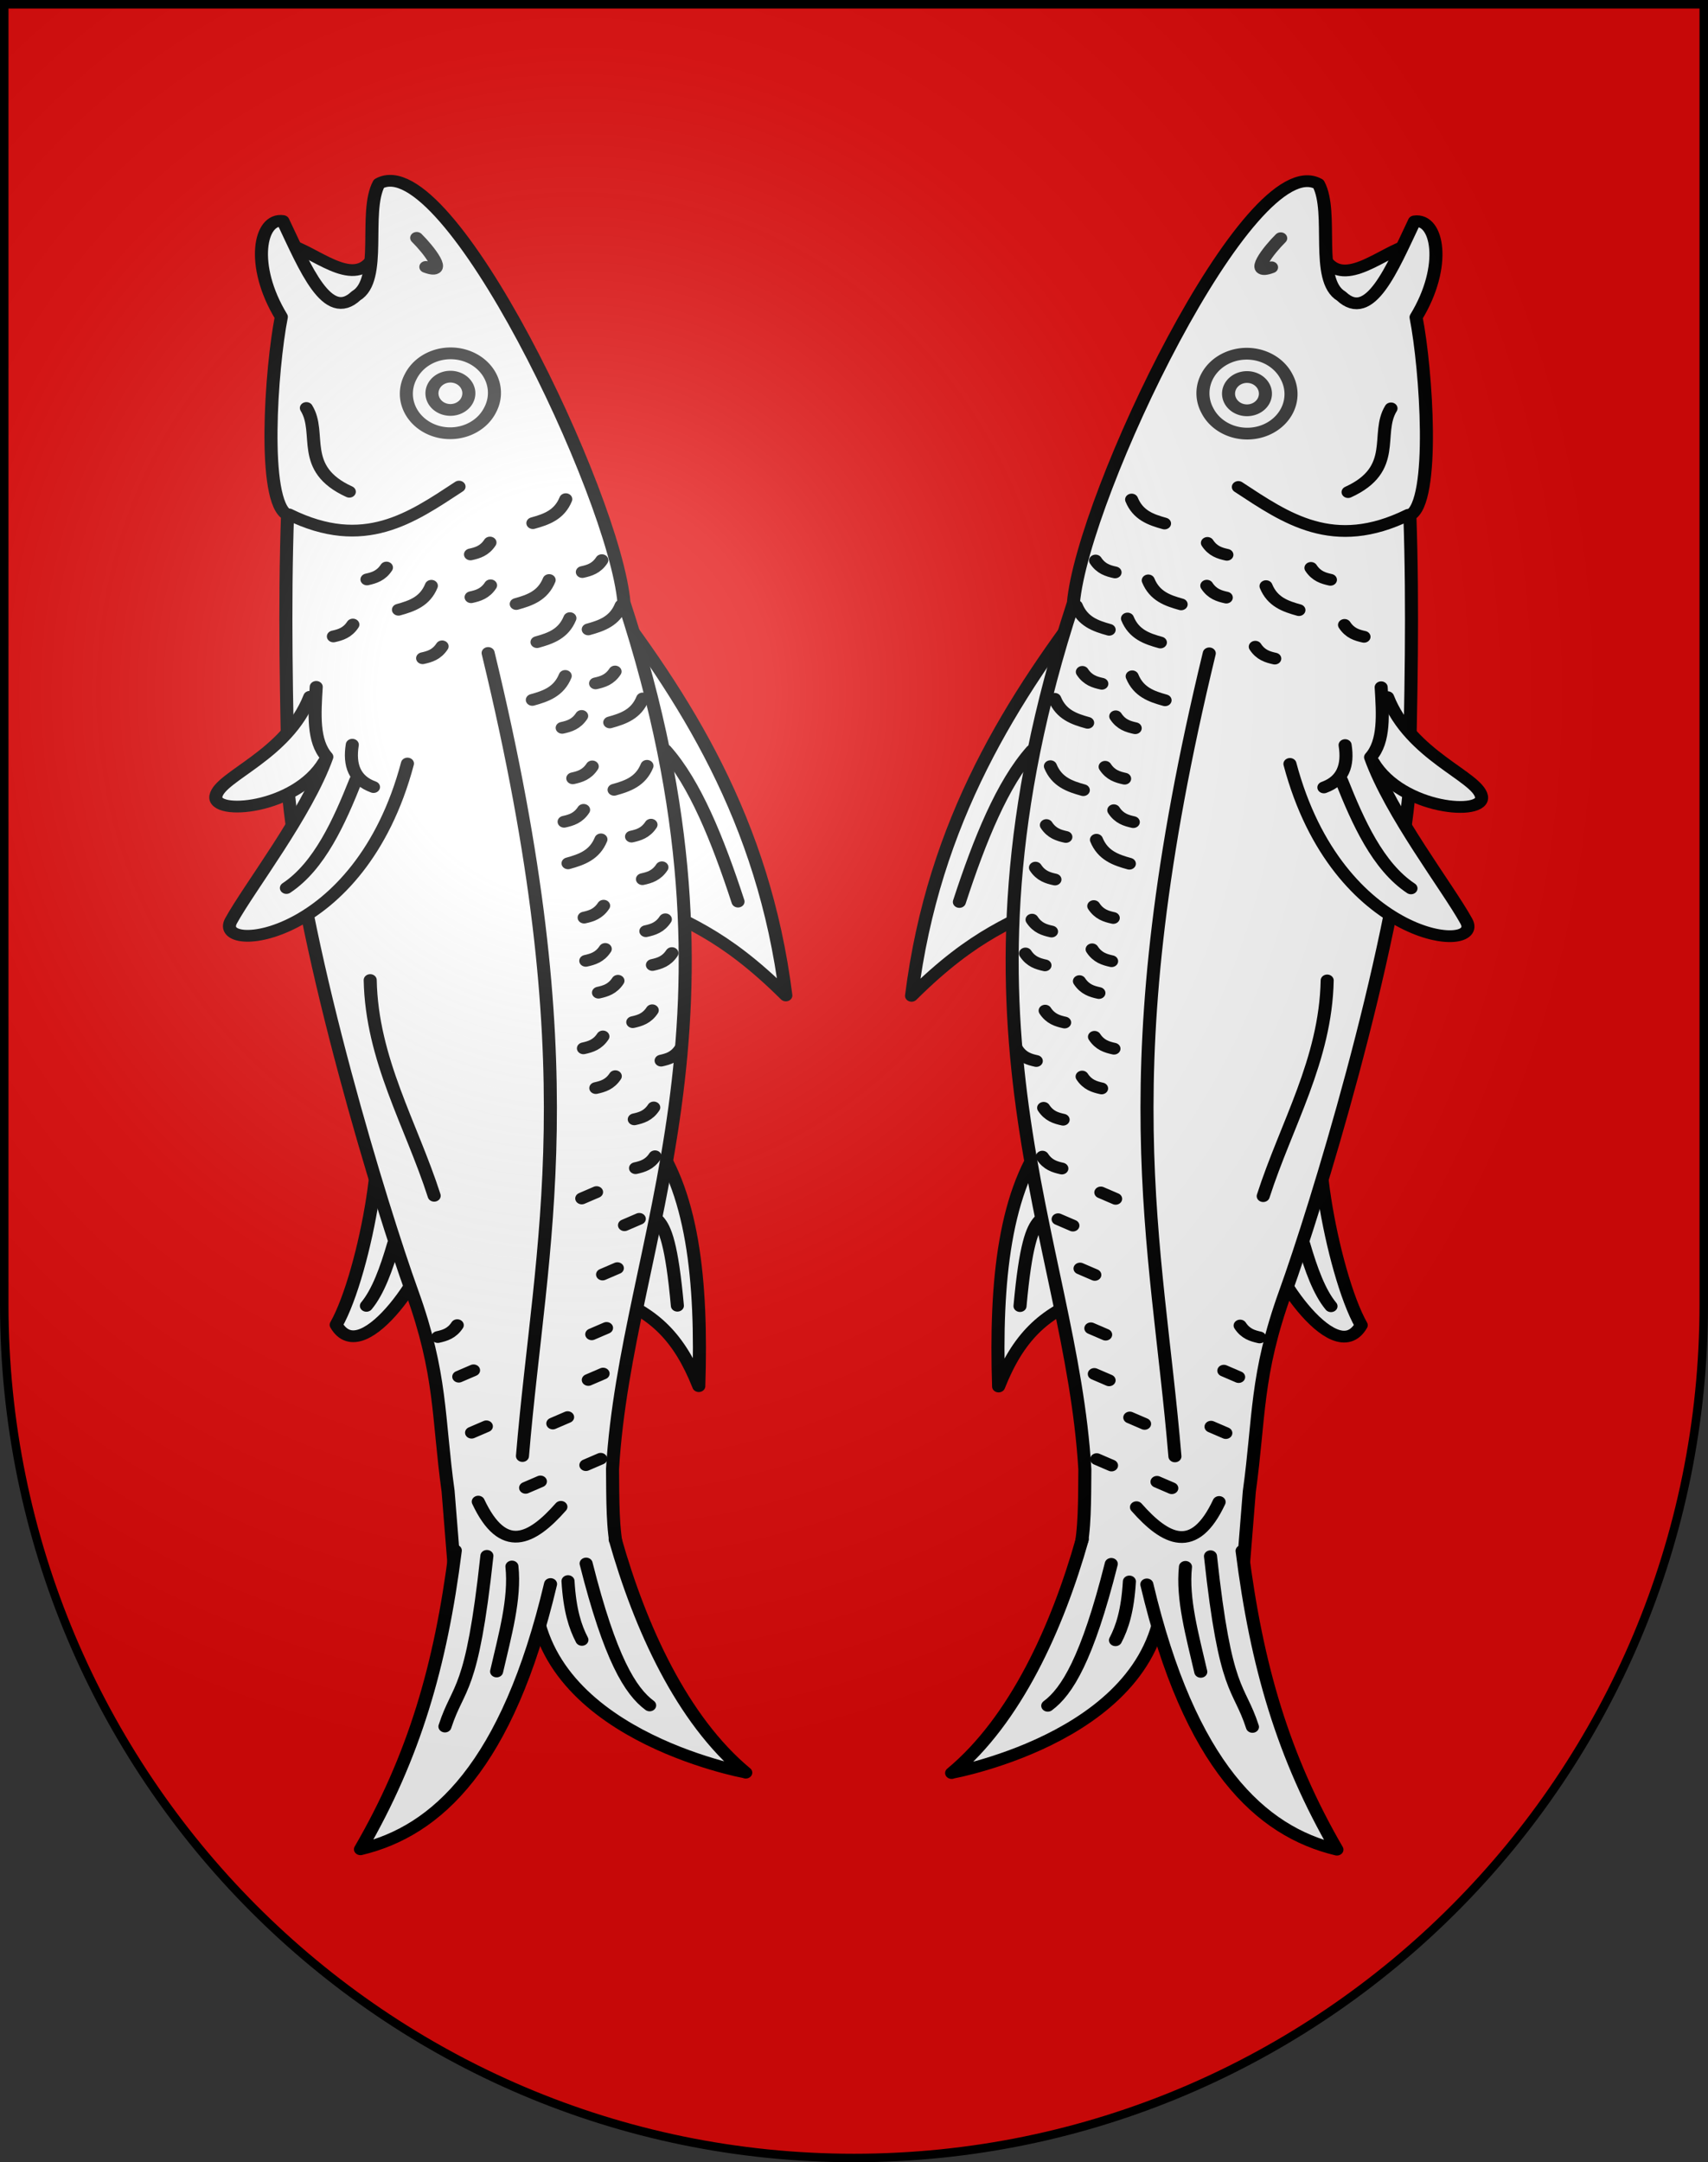 <?xml version="1.0" encoding="UTF-8" standalone="no"?>
<svg
   xmlns:dc="http://purl.org/dc/elements/1.1/"
   xmlns:cc="http://creativecommons.org/ns#"
   xmlns:rdf="http://www.w3.org/1999/02/22-rdf-syntax-ns#"
   xmlns:svg="http://www.w3.org/2000/svg"
   xmlns="http://www.w3.org/2000/svg"
   xmlns:xlink="http://www.w3.org/1999/xlink"
   xmlns:sodipodi="http://sodipodi.sourceforge.net/DTD/sodipodi-0.dtd"
   xmlns:inkscape="http://www.inkscape.org/namespaces/inkscape"
   version="1.0"
   width="603"
   height="763"
   id="svg20"
   sodipodi:docname="2271.svg">
  <rect width="100%" height="100%" fill="#333333" stroke="none"/>
  <sodipodi:namedview
     pagecolor="#ffffff"
     bordercolor="#666666"
     borderopacity="1"
     objecttolerance="10"
     gridtolerance="10"
     guidetolerance="10"
     inkscape:pageopacity="0"
     inkscape:pageshadow="2"
     inkscape:window-width="640"
     inkscape:window-height="480"
     id="namedview181" />
  <desc
     id="desc22">Coat of Arms of Canton of Freiburg (Fribourg)</desc>
  <defs
     id="defs29">
    <linearGradient
       id="linearGradient2893">
      <stop
         id="stop2895"
         style="stop-color:#ffffff;stop-opacity:0.314"
         offset="0" />
      <stop
         id="stop2897"
         style="stop-color:#ffffff;stop-opacity:0.251"
         offset="0.19" />
      <stop
         id="stop2901"
         style="stop-color:#6b6b6b;stop-opacity:0.125"
         offset="0.6" />
      <stop
         id="stop2899"
         style="stop-color:#000000;stop-opacity:0.125"
         offset="1" />
    </linearGradient>
    <radialGradient
       cx="858.042"
       cy="579.933"
       r="300"
       fx="858.042"
       fy="579.933"
       id="radialGradient3236"
       xlink:href="#linearGradient2893"
       gradientUnits="userSpaceOnUse"
       gradientTransform="matrix(1.215,0,0,1.267,-839.192,-490.489)" />
  </defs>
  <g
     id="layer1"
     style="display:inline">
    <path
       d="m 1.5,1.5 0,458.868 C 1.5,626.678 135.815,761.5 301.5,761.5 467.185,761.5 601.5,626.678 601.5,460.368 l 0,-458.868 -600,0 z"
       id="path1899"
       style="fill:#e20909;fill-opacity:1" />
  </g>
  <g
     id="layer2"
     style="display:inline">
    <g
       transform="matrix(2.083,0.884,-0.981,1.878,-1427.714,-979.741)"
       id="g3088"
       style="fill:#ffffff;display:inline">
      <path
         d="m 820.597,181.642 c 4.59,-0.255 12.23,2.557 12.021,-4.243 l 4.773,6.894 -7.955,6.718 -8.839,-9.369 z"
         id="path3427"
         style="fill:#ffffff;fill-opacity:1;fill-rule:evenodd;stroke:#000000;stroke-width:2;stroke-linecap:round;stroke-linejoin:round;stroke-miterlimit:4;stroke-opacity:1;stroke-dasharray:none" />
      <g
         id="g3578"
         style="fill:#ffffff">
        <path
           d="m 887.419,213.816 c 20.378,11.698 40.093,25.384 55.861,50.912 -13.515,-5.61 -19.712,-4.715 -27.577,-5.303 l -28.284,-45.608 z"
           id="path3477"
           style="fill:#ffffff;fill-opacity:1;fill-rule:evenodd;stroke:#000000;stroke-width:2;stroke-linecap:round;stroke-linejoin:round;stroke-miterlimit:4;stroke-opacity:1;stroke-dasharray:none" />
        <path
           d="m 908.809,234.852 c 6.463,3.168 13.636,10.24 21.036,18.562"
           id="path3483"
           style="fill:#ffffff;fill-opacity:0.75;fill-rule:evenodd;stroke:#000000;stroke-width:2;stroke-linecap:round;stroke-linejoin:round;stroke-miterlimit:4;stroke-opacity:1;stroke-dasharray:none" />
      </g>
      <g
         id="g3655"
         style="fill:#ffffff">
        <path
           d="m 911.5,326.25 c 2.096,1.797 0.454,24.011 -6.75,18.5 0.332,-9.82 -7.326,-36.506 -11.652,-35.462 L 911.5,326.25 z"
           id="path3481"
           style="fill:#ffffff;fill-opacity:1;fill-rule:evenodd;stroke:#000000;stroke-width:2;stroke-linecap:round;stroke-linejoin:round;stroke-miterlimit:4;stroke-opacity:1;stroke-dasharray:none" />
        <path
           d="m 906.864,328.544 c 0.796,4.331 1.313,8.384 0.707,11.314"
           id="path3647"
           style="fill:#ffffff;fill-opacity:0.75;fill-rule:evenodd;stroke:#000000;stroke-width:2;stroke-linecap:round;stroke-linejoin:round;stroke-miterlimit:4;stroke-opacity:1;stroke-dasharray:none" />
      </g>
      <g
         id="g3651"
         style="fill:#ffffff">
        <path
           d="m 934,294.75 c 10.433,5.73 18.38,19.417 25.5,35.75 -6.316,-6.336 -11.522,-8.278 -18.5,-8 l -7,-27.75 z"
           id="path3479"
           style="fill:#ffffff;fill-opacity:1;fill-rule:evenodd;stroke:#000000;stroke-width:2;stroke-linecap:round;stroke-linejoin:round;stroke-miterlimit:4;stroke-opacity:1;stroke-dasharray:none" />
        <path
           d="m 941.866,307.684 c 1.522,0.743 3.591,2.717 8.839,11.844"
           id="path3649"
           style="fill:#ffffff;fill-opacity:0.75;fill-rule:evenodd;stroke:#000000;stroke-width:2;stroke-linecap:round;stroke-linejoin:round;stroke-miterlimit:4;stroke-opacity:1;stroke-dasharray:none" />
      </g>
      <path
         d="m 828.022,166.439 c 6.772,-10.305 55.268,32.562 64.347,48.437 49.522,55.614 46.339,97.602 61.165,133.997 2.239,4.662 4.478,9.531 6.718,12.374 -0.976,13.962 -10.318,14.996 -21.567,13.081 l -6.364,-11.314 c -6.772,-10.689 -9.29,-17.492 -19.445,-28.284 -10.334,-10.981 -39.137,-44.494 -53.033,-68.236 -7.152,-14.378 -14.277,-28.756 -20.506,-43.134 -4.494,-0.319 -12.873,-21.443 -15.203,-30.052 -8.131,-5.915 -10.175,-13.903 -6.718,-14.849 6.565,5.827 13.548,12.739 15.556,6.718 2.568,-4.196 -5.027,-13.327 -4.95,-18.738 z"
         id="path2644"
         style="fill:#ffffff;fill-opacity:1;fill-rule:evenodd;stroke:#000000;stroke-width:2;stroke-linecap:round;stroke-linejoin:round;stroke-miterlimit:4;stroke-opacity:1;stroke-dasharray:none" />
      <g
         id="g3663"
         style="fill:#ffffff">
        <path
           d="m 859.842,194.017 a 6.718,6.718 0 1 1 -13.435,0 6.718,6.718 0 1 1 13.435,0 z"
           id="path3416"
           style="opacity:0.765;fill:#ffffff;fill-opacity:1;fill-rule:evenodd;stroke:#000000;stroke-width:2;stroke-linecap:round;stroke-linejoin:round;stroke-miterlimit:4;stroke-opacity:1;stroke-dasharray:none;stroke-dashoffset:0;marker:none;visibility:visible;display:inline;overflow:visible;enable-background:accumulate" />
        <path
           d="m 855.953,194.017 a 2.828,2.828 0 1 1 -5.657,0 2.828,2.828 0 1 1 5.657,0 z"
           id="path3418"
           style="opacity:0.765;fill:#ffffff;fill-opacity:1;fill-rule:evenodd;stroke:#000000;stroke-width:2;stroke-linecap:round;stroke-linejoin:round;stroke-miterlimit:4;stroke-opacity:1;stroke-dasharray:none;stroke-dashoffset:0;marker:none;visibility:visible;display:inline;overflow:visible;enable-background:accumulate" />
      </g>
      <g
         id="g3659"
         style="fill:#ffffff">
        <path
           d="m 839.513,223.185 c 13.081,0.766 17.204,-7.427 21.567,-15.38"
           id="path3420"
           style="fill:#ffffff;fill-opacity:1;fill-rule:evenodd;stroke:#000000;stroke-width:2;stroke-linecap:round;stroke-linejoin:round;stroke-miterlimit:4;stroke-opacity:1;stroke-dasharray:none" />
        <path
           d="m 834.209,205.684 c 4.027,2.874 3.334,9.838 12.021,10.076"
           id="path3422"
           style="fill:#ffffff;fill-opacity:1;fill-rule:evenodd;stroke:#000000;stroke-width:2;stroke-linecap:round;stroke-linejoin:round;stroke-miterlimit:4;stroke-opacity:1;stroke-dasharray:none" />
      </g>
      <g
         id="g3571"
         style="fill:#ffffff">
        <g
           id="g3433"
           style="fill:#ffffff;fill-opacity:1">
          <path
             d="m 855.599,249.878 c 1.051,10.492 -6.726,18.06 -5.834,21.39 0.892,3.33 12.053,-3.161 12.551,-12.374"
             id="path3431"
             style="fill:#ffffff;fill-opacity:1;fill-rule:evenodd;stroke:#000000;stroke-width:2;stroke-linecap:round;stroke-linejoin:round;stroke-miterlimit:4;stroke-opacity:1;stroke-dasharray:none" />
          <path
             d="m 873.984,253.767 c 6.408,30.8 -13.213,42.069 -13.081,35.709 0.132,-6.36 2.717,-21.348 1.414,-31.466 -3.107,-1.505 -4.812,-5.815 -6.541,-10.076"
             id="path3429"
             style="fill:#ffffff;fill-opacity:1;fill-rule:evenodd;stroke:#000000;stroke-width:2;stroke-linecap:round;stroke-linejoin:round;stroke-miterlimit:4;stroke-opacity:1;stroke-dasharray:none" />
        </g>
        <path
           d="m 864.968,254.474 c 1.026,3.351 2.863,5.311 6.01,5.127"
           id="path3441"
           style="fill:#ffffff;fill-opacity:0.75;fill-rule:evenodd;stroke:#000000;stroke-width:2;stroke-linecap:round;stroke-linejoin:round;stroke-miterlimit:4;stroke-opacity:1;stroke-dasharray:none" />
        <path
           d="m 868.029,259.711 c 0.707,7.395 1.182,15.564 -1.823,21.103"
           id="path3443"
           style="fill:#ffffff;fill-opacity:0.75;fill-rule:evenodd;stroke:#000000;stroke-width:2;stroke-linecap:round;stroke-linejoin:round;stroke-miterlimit:4;stroke-opacity:1;stroke-dasharray:none" />
      </g>
      <path
         d="m 877.166,231.493 c 44.484,57.885 49.686,86.589 62.933,121.269"
         id="path3445"
         style="fill:#ffffff;fill-opacity:0.75;fill-rule:evenodd;stroke:#000000;stroke-width:2;stroke-linecap:round;stroke-linejoin:round;stroke-miterlimit:4;stroke-opacity:1;stroke-dasharray:none" />
      <path
         d="m 884.5,289.5 c 5.977,12.131 16.159,19.53 24.5,29"
         id="path3447"
         style="fill:#ffffff;fill-opacity:0.75;fill-rule:evenodd;stroke:#000000;stroke-width:2;stroke-linecap:round;stroke-linejoin:round;stroke-miterlimit:4;stroke-opacity:1;stroke-dasharray:none" />
      <g
         id="g3636"
         style="fill:#ffffff">
        <path
           d="m 937.27,362.662 c 7.279,6.518 10.18,2.455 11.844,-4.596"
           id="path3453"
           style="fill:#ffffff;fill-opacity:0.75;fill-rule:evenodd;stroke:#000000;stroke-width:2;stroke-linecap:round;stroke-linejoin:round;stroke-miterlimit:4;stroke-opacity:1;stroke-dasharray:none" />
        <g
           id="g3627"
           style="fill:#ffffff">
          <path
             d="m 958.969,359.48 c 9.873,11.957 22.357,23.422 35.046,27.4 -0.288,0 -32.238,7.913 -42.957,-15.026"
             id="path3451"
             style="fill:#ffffff;fill-opacity:1;fill-rule:evenodd;stroke:#000000;stroke-width:2;stroke-linecap:round;stroke-linejoin:round;stroke-miterlimit:4;stroke-opacity:1;stroke-dasharray:none" />
          <path
             d="m 937.624,371.677 c 6.325,18.666 9.23,34.425 8.485,52.149 9.258,-7.794 14.357,-22.464 7.159,-53.21"
             id="path3449"
             style="fill:#ffffff;fill-opacity:1;fill-rule:evenodd;stroke:#000000;stroke-width:2;stroke-linecap:round;stroke-linejoin:round;stroke-miterlimit:4;stroke-opacity:1;stroke-dasharray:none" />
          <g
             id="g3469"
             style="fill:#ffffff">
            <path
               d="m 942.397,370.44 c 8.009,22.414 5.373,21.541 6.541,28.991"
               id="path3455"
               style="fill:#ffffff;fill-opacity:0.75;fill-rule:evenodd;stroke:#000000;stroke-width:2;stroke-linecap:round;stroke-linejoin:round;stroke-miterlimit:4;stroke-opacity:1;stroke-dasharray:none" />
            <path
               d="m 946.639,370.44 c 2.812,4.731 4.019,11.066 5.48,17.147"
               id="path3457"
               style="fill:#ffffff;fill-opacity:0.75;fill-rule:evenodd;stroke:#000000;stroke-width:2;stroke-linecap:round;stroke-linejoin:round;stroke-miterlimit:4;stroke-opacity:1;stroke-dasharray:none" />
            <path
               d="m 956.715,365.136 c 10.244,13.099 15.399,16.746 19.092,17.678"
               id="path3459"
               style="fill:#ffffff;fill-opacity:0.75;fill-rule:evenodd;stroke:#000000;stroke-width:2;stroke-linecap:round;stroke-linejoin:round;stroke-miterlimit:4;stroke-opacity:1;stroke-dasharray:none" />
            <path
               d="m 955.478,369.026 c 2.336,4.351 4.32,6.592 6.187,8.132"
               id="path3461"
               style="fill:#ffffff;fill-opacity:0.75;fill-rule:evenodd;stroke:#000000;stroke-width:2;stroke-linecap:round;stroke-linejoin:round;stroke-miterlimit:4;stroke-opacity:1;stroke-dasharray:none" />
          </g>
        </g>
      </g>
      <g
         id="g3582"
         style="fill:#ffffff">
        <path
           d="m 877.52,222.124 c 1.599,-1.452 3.08,-2.993 2.828,-5.834"
           id="path3485"
           style="fill:#ffffff;fill-opacity:0.75;fill-rule:evenodd;stroke:#000000;stroke-width:2;stroke-linecap:round;stroke-linejoin:round;stroke-miterlimit:4;stroke-opacity:1;stroke-dasharray:none" />
        <path
           d="m 889.35,221.329 c 1.599,-1.452 3.08,-2.993 2.828,-5.834"
           id="path3487"
           style="fill:#ffffff;fill-opacity:0.75;fill-rule:evenodd;stroke:#000000;stroke-width:2;stroke-linecap:round;stroke-linejoin:round;stroke-miterlimit:4;stroke-opacity:1;stroke-dasharray:none" />
        <path
           d="m 883.162,226.632 c 1.599,-1.452 3.08,-2.993 2.828,-5.834"
           id="path3489"
           style="fill:#ffffff;fill-opacity:0.75;fill-rule:evenodd;stroke:#000000;stroke-width:2;stroke-linecap:round;stroke-linejoin:round;stroke-miterlimit:4;stroke-opacity:1;stroke-dasharray:none" />
        <path
           d="m 886.698,235.824 c 1.599,-1.452 3.08,-2.993 2.828,-5.834"
           id="path3491"
           style="fill:#ffffff;fill-opacity:0.75;fill-rule:evenodd;stroke:#000000;stroke-width:2;stroke-linecap:round;stroke-linejoin:round;stroke-miterlimit:4;stroke-opacity:1;stroke-dasharray:none" />
        <path
           d="m 899.072,234.233 c 1.599,-1.452 3.08,-2.993 2.828,-5.834"
           id="path3493"
           style="fill:#ffffff;fill-opacity:0.75;fill-rule:evenodd;stroke:#000000;stroke-width:2;stroke-linecap:round;stroke-linejoin:round;stroke-miterlimit:4;stroke-opacity:1;stroke-dasharray:none" />
        <path
           d="m 904.552,244.31 c 1.599,-1.452 3.08,-2.993 2.828,-5.834"
           id="path3495"
           style="fill:#ffffff;fill-opacity:0.75;fill-rule:evenodd;stroke:#000000;stroke-width:2;stroke-linecap:round;stroke-linejoin:round;stroke-miterlimit:4;stroke-opacity:1;stroke-dasharray:none" />
        <path
           d="m 873.97,208.601 c 1.599,-1.452 3.08,-2.993 2.828,-5.834"
           id="path3497"
           style="fill:#ffffff;fill-opacity:0.75;fill-rule:evenodd;stroke:#000000;stroke-width:2;stroke-linecap:round;stroke-linejoin:round;stroke-miterlimit:4;stroke-opacity:1;stroke-dasharray:none" />
        <path
           d="m 861.596,230.698 c 1.599,-1.452 3.08,-2.993 2.828,-5.834"
           id="path3499"
           style="fill:#ffffff;fill-opacity:0.75;fill-rule:evenodd;stroke:#000000;stroke-width:2;stroke-linecap:round;stroke-linejoin:round;stroke-miterlimit:4;stroke-opacity:1;stroke-dasharray:none" />
        <path
           d="m 903.492,258.629 c 1.599,-1.452 3.08,-2.993 2.828,-5.834"
           id="path3501"
           style="fill:#ffffff;fill-opacity:0.75;fill-rule:evenodd;stroke:#000000;stroke-width:2;stroke-linecap:round;stroke-linejoin:round;stroke-miterlimit:4;stroke-opacity:1;stroke-dasharray:none" />
        <path
           d="m 868.461,236.578 c 0.867,-0.704 1.688,-1.467 1.841,-3.099"
           id="path3503"
           style="fill:#ffffff;fill-opacity:0.75;fill-rule:evenodd;stroke:#000000;stroke-width:2;stroke-linecap:round;stroke-linejoin:round;stroke-miterlimit:4;stroke-opacity:1;stroke-dasharray:none" />
        <path
           d="m 867.584,217.487 c 0.867,-0.704 1.688,-1.467 1.841,-3.099"
           id="path3505"
           style="fill:#ffffff;fill-opacity:0.75;fill-rule:evenodd;stroke:#000000;stroke-width:2;stroke-linecap:round;stroke-linejoin:round;stroke-miterlimit:4;stroke-opacity:1;stroke-dasharray:none" />
        <path
           d="m 870.766,224.027 c 0.867,-0.704 1.688,-1.467 1.841,-3.099"
           id="path3507"
           style="fill:#ffffff;fill-opacity:0.75;fill-rule:evenodd;stroke:#000000;stroke-width:2;stroke-linecap:round;stroke-linejoin:round;stroke-miterlimit:4;stroke-opacity:1;stroke-dasharray:none" />
        <path
           d="m 884.377,212.891 c 0.867,-0.704 1.688,-1.467 1.841,-3.099"
           id="path3509"
           style="fill:#ffffff;fill-opacity:0.75;fill-rule:evenodd;stroke:#000000;stroke-width:2;stroke-linecap:round;stroke-linejoin:round;stroke-miterlimit:4;stroke-opacity:1;stroke-dasharray:none" />
        <path
           d="m 855.032,228.093 c 0.867,-0.704 1.688,-1.467 1.841,-3.099"
           id="path3511"
           style="fill:#ffffff;fill-opacity:0.75;fill-rule:evenodd;stroke:#000000;stroke-width:2;stroke-linecap:round;stroke-linejoin:round;stroke-miterlimit:4;stroke-opacity:1;stroke-dasharray:none" />
        <path
           d="m 854.502,239.053 c 0.867,-0.704 1.688,-1.467 1.841,-3.099"
           id="path3513"
           style="fill:#ffffff;fill-opacity:0.75;fill-rule:evenodd;stroke:#000000;stroke-width:2;stroke-linecap:round;stroke-linejoin:round;stroke-miterlimit:4;stroke-opacity:1;stroke-dasharray:none" />
        <path
           d="m 894.277,229.154 c 0.867,-0.704 1.688,-1.467 1.841,-3.099"
           id="path3515"
           style="fill:#ffffff;fill-opacity:0.75;fill-rule:evenodd;stroke:#000000;stroke-width:2;stroke-linecap:round;stroke-linejoin:round;stroke-miterlimit:4;stroke-opacity:1;stroke-dasharray:none" />
        <path
           d="m 892.863,238.17 c 0.867,-0.704 1.688,-1.467 1.841,-3.099"
           id="path3517"
           style="fill:#ffffff;fill-opacity:0.75;fill-rule:evenodd;stroke:#000000;stroke-width:2;stroke-linecap:round;stroke-linejoin:round;stroke-miterlimit:4;stroke-opacity:1;stroke-dasharray:none" />
        <path
           d="m 897.989,245.241 c 0.867,-0.704 1.688,-1.467 1.841,-3.099"
           id="path3519"
           style="fill:#ffffff;fill-opacity:0.75;fill-rule:evenodd;stroke:#000000;stroke-width:2;stroke-linecap:round;stroke-linejoin:round;stroke-miterlimit:4;stroke-opacity:1;stroke-dasharray:none" />
        <path
           d="m 899.934,252.488 c 0.867,-0.704 1.688,-1.467 1.841,-3.099"
           id="path3521"
           style="fill:#ffffff;fill-opacity:0.75;fill-rule:evenodd;stroke:#000000;stroke-width:2;stroke-linecap:round;stroke-linejoin:round;stroke-miterlimit:4;stroke-opacity:1;stroke-dasharray:none" />
        <path
           d="m 910.363,250.367 c 0.867,-0.704 1.688,-1.467 1.841,-3.099"
           id="path3523"
           style="fill:#ffffff;fill-opacity:0.75;fill-rule:evenodd;stroke:#000000;stroke-width:2;stroke-linecap:round;stroke-linejoin:round;stroke-miterlimit:4;stroke-opacity:1;stroke-dasharray:none" />
        <path
           d="m 914.96,256.201 c 0.867,-0.704 1.688,-1.467 1.841,-3.099"
           id="path3525"
           style="fill:#ffffff;fill-opacity:0.75;fill-rule:evenodd;stroke:#000000;stroke-width:2;stroke-linecap:round;stroke-linejoin:round;stroke-miterlimit:4;stroke-opacity:1;stroke-dasharray:none" />
        <path
           d="m 909.656,265.923 c 0.867,-0.704 1.688,-1.467 1.841,-3.099"
           id="path3527"
           style="fill:#ffffff;fill-opacity:0.75;fill-rule:evenodd;stroke:#000000;stroke-width:2;stroke-linecap:round;stroke-linejoin:round;stroke-miterlimit:4;stroke-opacity:1;stroke-dasharray:none" />
        <path
           d="m 919.202,263.979 c 0.867,-0.704 1.688,-1.467 1.841,-3.099"
           id="path3529"
           style="fill:#ffffff;fill-opacity:0.75;fill-rule:evenodd;stroke:#000000;stroke-width:2;stroke-linecap:round;stroke-linejoin:round;stroke-miterlimit:4;stroke-opacity:1;stroke-dasharray:none" />
        <path
           d="m 913.015,272.464 c 0.867,-0.704 1.688,-1.467 1.841,-3.099"
           id="path3531"
           style="fill:#ffffff;fill-opacity:0.75;fill-rule:evenodd;stroke:#000000;stroke-width:2;stroke-linecap:round;stroke-linejoin:round;stroke-miterlimit:4;stroke-opacity:1;stroke-dasharray:none" />
        <path
           d="m 917.081,276.53 c 0.867,-0.704 1.688,-1.467 1.841,-3.099"
           id="path3533"
           style="fill:#ffffff;fill-opacity:0.75;fill-rule:evenodd;stroke:#000000;stroke-width:2;stroke-linecap:round;stroke-linejoin:round;stroke-miterlimit:4;stroke-opacity:1;stroke-dasharray:none" />
        <path
           d="m 922.561,268.752 c 0.867,-0.704 1.688,-1.467 1.841,-3.099"
           id="path3535"
           style="fill:#ffffff;fill-opacity:0.75;fill-rule:evenodd;stroke:#000000;stroke-width:2;stroke-linecap:round;stroke-linejoin:round;stroke-miterlimit:4;stroke-opacity:1;stroke-dasharray:none" />
        <path
           d="m 919.026,286.076 c 0.867,-0.704 1.688,-1.467 1.841,-3.099"
           id="path3537"
           style="fill:#ffffff;fill-opacity:0.75;fill-rule:evenodd;stroke:#000000;stroke-width:2;stroke-linecap:round;stroke-linejoin:round;stroke-miterlimit:4;stroke-opacity:1;stroke-dasharray:none" />
        <path
           d="m 923.975,278.828 c 0.867,-0.704 1.688,-1.467 1.841,-3.099"
           id="path3539"
           style="fill:#ffffff;fill-opacity:0.75;fill-rule:evenodd;stroke:#000000;stroke-width:2;stroke-linecap:round;stroke-linejoin:round;stroke-miterlimit:4;stroke-opacity:1;stroke-dasharray:none" />
        <path
           d="m 930.693,282.894 c 0.867,-0.704 1.688,-1.467 1.841,-3.099"
           id="path3541"
           style="fill:#ffffff;fill-opacity:0.75;fill-rule:evenodd;stroke:#000000;stroke-width:2;stroke-linecap:round;stroke-linejoin:round;stroke-miterlimit:4;stroke-opacity:1;stroke-dasharray:none" />
        <path
           d="m 923.622,291.379 c 0.867,-0.704 1.688,-1.467 1.841,-3.099"
           id="path3543"
           style="fill:#ffffff;fill-opacity:0.75;fill-rule:evenodd;stroke:#000000;stroke-width:2;stroke-linecap:round;stroke-linejoin:round;stroke-miterlimit:4;stroke-opacity:1;stroke-dasharray:none" />
        <path
           d="m 931.223,293.677 c 0.867,-0.704 1.688,-1.467 1.841,-3.099"
           id="path3545"
           style="fill:#ffffff;fill-opacity:0.75;fill-rule:evenodd;stroke:#000000;stroke-width:2;stroke-linecap:round;stroke-linejoin:round;stroke-miterlimit:4;stroke-opacity:1;stroke-dasharray:none" />
        <path
           d="m 934.935,301.102 c 0.867,-0.704 1.688,-1.467 1.841,-3.099"
           id="path3547"
           style="fill:#ffffff;fill-opacity:0.75;fill-rule:evenodd;stroke:#000000;stroke-width:2;stroke-linecap:round;stroke-linejoin:round;stroke-miterlimit:4;stroke-opacity:1;stroke-dasharray:none" />
        <path
           d="m 929.669,309.275 c 1.591,-1.945 1.591,-1.945 1.591,-1.945"
           id="path3549"
           style="fill:#ffffff;fill-opacity:0.75;fill-rule:evenodd;stroke:#000000;stroke-width:2;stroke-linecap:round;stroke-linejoin:round;stroke-miterlimit:4;stroke-opacity:1;stroke-dasharray:none" />
        <path
           d="m 937.535,310.601 c 1.591,-1.945 1.591,-1.945 1.591,-1.945"
           id="path3551"
           style="fill:#ffffff;fill-opacity:0.75;fill-rule:evenodd;stroke:#000000;stroke-width:2;stroke-linecap:round;stroke-linejoin:round;stroke-miterlimit:4;stroke-opacity:1;stroke-dasharray:none" />
        <path
           d="m 938.066,319.616 c 1.591,-1.945 1.591,-1.945 1.591,-1.945"
           id="path3553"
           style="fill:#ffffff;fill-opacity:0.75;fill-rule:evenodd;stroke:#000000;stroke-width:2;stroke-linecap:round;stroke-linejoin:round;stroke-miterlimit:4;stroke-opacity:1;stroke-dasharray:none" />
        <path
           d="m 940.894,329.516 c 1.591,-1.945 1.591,-1.945 1.591,-1.945"
           id="path3555"
           style="fill:#ffffff;fill-opacity:0.75;fill-rule:evenodd;stroke:#000000;stroke-width:2;stroke-linecap:round;stroke-linejoin:round;stroke-miterlimit:4;stroke-opacity:1;stroke-dasharray:none" />
        <path
           d="m 925.514,344.719 c 1.591,-1.945 1.591,-1.945 1.591,-1.945"
           id="path3557"
           style="fill:#ffffff;fill-opacity:0.75;fill-rule:evenodd;stroke:#000000;stroke-width:2;stroke-linecap:round;stroke-linejoin:round;stroke-miterlimit:4;stroke-opacity:1;stroke-dasharray:none" />
        <path
           d="m 941.955,345.779 c 1.591,-1.945 1.591,-1.945 1.591,-1.945"
           id="path3559"
           style="fill:#ffffff;fill-opacity:0.75;fill-rule:evenodd;stroke:#000000;stroke-width:2;stroke-linecap:round;stroke-linejoin:round;stroke-miterlimit:4;stroke-opacity:1;stroke-dasharray:none" />
        <path
           d="m 949.556,350.022 c 1.591,-1.945 1.591,-1.945 1.591,-1.945"
           id="path3561"
           style="fill:#ffffff;fill-opacity:0.75;fill-rule:evenodd;stroke:#000000;stroke-width:2;stroke-linecap:round;stroke-linejoin:round;stroke-miterlimit:4;stroke-opacity:1;stroke-dasharray:none" />
        <path
           d="m 942.839,357.447 c 1.591,-1.945 1.591,-1.945 1.591,-1.945"
           id="path3563"
           style="fill:#ffffff;fill-opacity:0.75;fill-rule:evenodd;stroke:#000000;stroke-width:2;stroke-linecap:round;stroke-linejoin:round;stroke-miterlimit:4;stroke-opacity:1;stroke-dasharray:none" />
        <path
           d="m 943.722,336.764 c 1.591,-1.945 1.591,-1.945 1.591,-1.945"
           id="path3565"
           style="fill:#ffffff;fill-opacity:0.75;fill-rule:evenodd;stroke:#000000;stroke-width:2;stroke-linecap:round;stroke-linejoin:round;stroke-miterlimit:4;stroke-opacity:1;stroke-dasharray:none" />
        <path
           d="m 919.733,339.993 c 0.867,-0.704 1.688,-1.467 1.841,-3.099"
           id="path3567"
           style="fill:#ffffff;fill-opacity:0.75;fill-rule:evenodd;stroke:#000000;stroke-width:2;stroke-linecap:round;stroke-linejoin:round;stroke-miterlimit:4;stroke-opacity:1;stroke-dasharray:none" />
        <path
           d="m 931.348,352.497 c 1.591,-1.945 1.591,-1.945 1.591,-1.945"
           id="path3569"
           style="fill:#ffffff;fill-opacity:0.75;fill-rule:evenodd;stroke:#000000;stroke-width:2;stroke-linecap:round;stroke-linejoin:round;stroke-miterlimit:4;stroke-opacity:1;stroke-dasharray:none" />
      </g>
      <path
         d="m 837.188,172.312 c 2.389,0.977 7.307,3.707 3.375,3.875"
         id="path3667"
         style="opacity:0.765;fill:#ffffff;fill-opacity:1;fill-rule:evenodd;stroke:#000000;stroke-width:2;stroke-linecap:round;stroke-linejoin:round;stroke-miterlimit:4;stroke-opacity:1;stroke-dasharray:none;stroke-dashoffset:0;marker:none;visibility:visible;display:inline;overflow:visible;enable-background:accumulate" />
    </g>
    <g
       transform="matrix(-2.083,0.884,0.981,1.878,2026.969,-979.611)"
       id="g3088-1"
       style="fill:#ffffff;display:inline">
      <path
         d="m 820.597,181.642 c 4.59,-0.255 12.23,2.557 12.021,-4.243 l 4.773,6.894 -7.955,6.718 -8.839,-9.369 z"
         id="path3427-7"
         style="fill:#ffffff;fill-opacity:1;fill-rule:evenodd;stroke:#000000;stroke-width:2;stroke-linecap:round;stroke-linejoin:round;stroke-miterlimit:4;stroke-opacity:1;stroke-dasharray:none" />
      <g
         id="g3578-4"
         style="fill:#ffffff">
        <path
           d="m 887.419,213.816 c 20.378,11.698 40.093,25.384 55.861,50.912 -13.515,-5.61 -19.712,-4.715 -27.577,-5.303 l -28.284,-45.608 z"
           id="path3477-0"
           style="fill:#ffffff;fill-opacity:1;fill-rule:evenodd;stroke:#000000;stroke-width:2;stroke-linecap:round;stroke-linejoin:round;stroke-miterlimit:4;stroke-opacity:1;stroke-dasharray:none" />
        <path
           d="m 908.809,234.852 c 6.463,3.168 13.636,10.24 21.036,18.562"
           id="path3483-9"
           style="fill:#ffffff;fill-opacity:0.75;fill-rule:evenodd;stroke:#000000;stroke-width:2;stroke-linecap:round;stroke-linejoin:round;stroke-miterlimit:4;stroke-opacity:1;stroke-dasharray:none" />
      </g>
      <g
         id="g3655-4"
         style="fill:#ffffff">
        <path
           d="m 911.5,326.25 c 2.096,1.797 0.454,24.011 -6.75,18.5 0.332,-9.82 -7.326,-36.506 -11.652,-35.462 L 911.5,326.25 z"
           id="path3481-8"
           style="fill:#ffffff;fill-opacity:1;fill-rule:evenodd;stroke:#000000;stroke-width:2;stroke-linecap:round;stroke-linejoin:round;stroke-miterlimit:4;stroke-opacity:1;stroke-dasharray:none" />
        <path
           d="m 906.864,328.544 c 0.796,4.331 1.313,8.384 0.707,11.314"
           id="path3647-8"
           style="fill:#ffffff;fill-opacity:0.75;fill-rule:evenodd;stroke:#000000;stroke-width:2;stroke-linecap:round;stroke-linejoin:round;stroke-miterlimit:4;stroke-opacity:1;stroke-dasharray:none" />
      </g>
      <g
         id="g3651-2"
         style="fill:#ffffff">
        <path
           d="m 934,294.75 c 10.433,5.73 18.38,19.417 25.5,35.75 -6.316,-6.336 -11.522,-8.278 -18.5,-8 l -7,-27.75 z"
           id="path3479-4"
           style="fill:#ffffff;fill-opacity:1;fill-rule:evenodd;stroke:#000000;stroke-width:2;stroke-linecap:round;stroke-linejoin:round;stroke-miterlimit:4;stroke-opacity:1;stroke-dasharray:none" />
        <path
           d="m 941.866,307.684 c 1.522,0.743 3.591,2.717 8.839,11.844"
           id="path3649-5"
           style="fill:#ffffff;fill-opacity:0.75;fill-rule:evenodd;stroke:#000000;stroke-width:2;stroke-linecap:round;stroke-linejoin:round;stroke-miterlimit:4;stroke-opacity:1;stroke-dasharray:none" />
      </g>
      <path
         d="m 828.022,166.439 c 6.772,-10.305 55.268,32.562 64.347,48.437 49.522,55.614 46.339,97.602 61.165,133.997 2.239,4.662 4.478,9.531 6.718,12.374 -0.976,13.962 -10.318,14.996 -21.567,13.081 l -6.364,-11.314 c -6.772,-10.689 -9.29,-17.492 -19.445,-28.284 -10.334,-10.981 -39.137,-44.494 -53.033,-68.236 -7.152,-14.378 -14.277,-28.756 -20.506,-43.134 -4.494,-0.319 -12.873,-21.443 -15.203,-30.052 -8.131,-5.915 -10.175,-13.903 -6.718,-14.849 6.565,5.827 13.548,12.739 15.556,6.718 2.568,-4.196 -5.027,-13.327 -4.95,-18.738 z"
         id="path2644-5"
         style="fill:#ffffff;fill-opacity:1;fill-rule:evenodd;stroke:#000000;stroke-width:2;stroke-linecap:round;stroke-linejoin:round;stroke-miterlimit:4;stroke-opacity:1;stroke-dasharray:none" />
      <g
         id="g3663-1"
         style="fill:#ffffff">
        <path
           d="m 859.842,194.017 a 6.718,6.718 0 1 1 -13.435,0 6.718,6.718 0 1 1 13.435,0 z"
           id="path3416-7"
           style="opacity:0.765;fill:#ffffff;fill-opacity:1;fill-rule:evenodd;stroke:#000000;stroke-width:2;stroke-linecap:round;stroke-linejoin:round;stroke-miterlimit:4;stroke-opacity:1;stroke-dasharray:none;stroke-dashoffset:0;marker:none;visibility:visible;display:inline;overflow:visible;enable-background:accumulate" />
        <path
           d="m 855.953,194.017 a 2.828,2.828 0 1 1 -5.657,0 2.828,2.828 0 1 1 5.657,0 z"
           id="path3418-1"
           style="opacity:0.765;fill:#ffffff;fill-opacity:1;fill-rule:evenodd;stroke:#000000;stroke-width:2;stroke-linecap:round;stroke-linejoin:round;stroke-miterlimit:4;stroke-opacity:1;stroke-dasharray:none;stroke-dashoffset:0;marker:none;visibility:visible;display:inline;overflow:visible;enable-background:accumulate" />
      </g>
      <g
         id="g3659-1"
         style="fill:#ffffff">
        <path
           d="m 839.513,223.185 c 13.081,0.766 17.204,-7.427 21.567,-15.38"
           id="path3420-5"
           style="fill:#ffffff;fill-opacity:1;fill-rule:evenodd;stroke:#000000;stroke-width:2;stroke-linecap:round;stroke-linejoin:round;stroke-miterlimit:4;stroke-opacity:1;stroke-dasharray:none" />
        <path
           d="m 834.209,205.684 c 4.027,2.874 3.334,9.838 12.021,10.076"
           id="path3422-2"
           style="fill:#ffffff;fill-opacity:1;fill-rule:evenodd;stroke:#000000;stroke-width:2;stroke-linecap:round;stroke-linejoin:round;stroke-miterlimit:4;stroke-opacity:1;stroke-dasharray:none" />
      </g>
      <g
         id="g3571-7"
         style="fill:#ffffff">
        <g
           id="g3433-6"
           style="fill:#ffffff;fill-opacity:1">
          <path
             d="m 855.599,249.878 c 1.051,10.492 -6.726,18.06 -5.834,21.39 0.892,3.33 12.053,-3.161 12.551,-12.374"
             id="path3431-1"
             style="fill:#ffffff;fill-opacity:1;fill-rule:evenodd;stroke:#000000;stroke-width:2;stroke-linecap:round;stroke-linejoin:round;stroke-miterlimit:4;stroke-opacity:1;stroke-dasharray:none" />
          <path
             d="m 873.984,253.767 c 6.408,30.8 -13.213,42.069 -13.081,35.709 0.132,-6.36 2.717,-21.348 1.414,-31.466 -3.107,-1.505 -4.812,-5.815 -6.541,-10.076"
             id="path3429-4"
             style="fill:#ffffff;fill-opacity:1;fill-rule:evenodd;stroke:#000000;stroke-width:2;stroke-linecap:round;stroke-linejoin:round;stroke-miterlimit:4;stroke-opacity:1;stroke-dasharray:none" />
        </g>
        <path
           d="m 864.968,254.474 c 1.026,3.351 2.863,5.311 6.01,5.127"
           id="path3441-2"
           style="fill:#ffffff;fill-opacity:0.75;fill-rule:evenodd;stroke:#000000;stroke-width:2;stroke-linecap:round;stroke-linejoin:round;stroke-miterlimit:4;stroke-opacity:1;stroke-dasharray:none" />
        <path
           d="m 868.029,259.711 c 0.707,7.395 1.182,15.564 -1.823,21.103"
           id="path3443-3"
           style="fill:#ffffff;fill-opacity:0.75;fill-rule:evenodd;stroke:#000000;stroke-width:2;stroke-linecap:round;stroke-linejoin:round;stroke-miterlimit:4;stroke-opacity:1;stroke-dasharray:none" />
      </g>
      <path
         d="m 877.166,231.493 c 44.484,57.885 49.686,86.589 62.933,121.269"
         id="path3445-2"
         style="fill:#ffffff;fill-opacity:0.75;fill-rule:evenodd;stroke:#000000;stroke-width:2;stroke-linecap:round;stroke-linejoin:round;stroke-miterlimit:4;stroke-opacity:1;stroke-dasharray:none" />
      <path
         d="m 884.5,289.5 c 5.977,12.131 16.159,19.53 24.5,29"
         id="path3447-2"
         style="fill:#ffffff;fill-opacity:0.75;fill-rule:evenodd;stroke:#000000;stroke-width:2;stroke-linecap:round;stroke-linejoin:round;stroke-miterlimit:4;stroke-opacity:1;stroke-dasharray:none" />
      <g
         id="g3636-1"
         style="fill:#ffffff">
        <path
           d="m 937.27,362.662 c 7.279,6.518 10.18,2.455 11.844,-4.596"
           id="path3453-6"
           style="fill:#ffffff;fill-opacity:0.75;fill-rule:evenodd;stroke:#000000;stroke-width:2;stroke-linecap:round;stroke-linejoin:round;stroke-miterlimit:4;stroke-opacity:1;stroke-dasharray:none" />
        <g
           id="g3627-8"
           style="fill:#ffffff">
          <path
             d="m 958.969,359.48 c 9.873,11.957 22.357,23.422 35.046,27.4 -0.288,0 -32.238,7.913 -42.957,-15.026"
             id="path3451-5"
             style="fill:#ffffff;fill-opacity:1;fill-rule:evenodd;stroke:#000000;stroke-width:2;stroke-linecap:round;stroke-linejoin:round;stroke-miterlimit:4;stroke-opacity:1;stroke-dasharray:none" />
          <path
             d="m 937.624,371.677 c 6.325,18.666 9.23,34.425 8.485,52.149 9.258,-7.794 14.357,-22.464 7.159,-53.21"
             id="path3449-7"
             style="fill:#ffffff;fill-opacity:1;fill-rule:evenodd;stroke:#000000;stroke-width:2;stroke-linecap:round;stroke-linejoin:round;stroke-miterlimit:4;stroke-opacity:1;stroke-dasharray:none" />
          <g
             id="g3469-6"
             style="fill:#ffffff">
            <path
               d="m 942.397,370.44 c 8.009,22.414 5.373,21.541 6.541,28.991"
               id="path3455-1"
               style="fill:#ffffff;fill-opacity:0.75;fill-rule:evenodd;stroke:#000000;stroke-width:2;stroke-linecap:round;stroke-linejoin:round;stroke-miterlimit:4;stroke-opacity:1;stroke-dasharray:none" />
            <path
               d="m 946.639,370.44 c 2.812,4.731 4.019,11.066 5.48,17.147"
               id="path3457-8"
               style="fill:#ffffff;fill-opacity:0.75;fill-rule:evenodd;stroke:#000000;stroke-width:2;stroke-linecap:round;stroke-linejoin:round;stroke-miterlimit:4;stroke-opacity:1;stroke-dasharray:none" />
            <path
               d="m 956.715,365.136 c 10.244,13.099 15.399,16.746 19.092,17.678"
               id="path3459-9"
               style="fill:#ffffff;fill-opacity:0.75;fill-rule:evenodd;stroke:#000000;stroke-width:2;stroke-linecap:round;stroke-linejoin:round;stroke-miterlimit:4;stroke-opacity:1;stroke-dasharray:none" />
            <path
               d="m 955.478,369.026 c 2.336,4.351 4.32,6.592 6.187,8.132"
               id="path3461-2"
               style="fill:#ffffff;fill-opacity:0.75;fill-rule:evenodd;stroke:#000000;stroke-width:2;stroke-linecap:round;stroke-linejoin:round;stroke-miterlimit:4;stroke-opacity:1;stroke-dasharray:none" />
          </g>
        </g>
      </g>
      <g
         id="g3582-7"
         style="fill:#ffffff">
        <path
           d="m 877.52,222.124 c 1.599,-1.452 3.08,-2.993 2.828,-5.834"
           id="path3485-9"
           style="fill:#ffffff;fill-opacity:0.75;fill-rule:evenodd;stroke:#000000;stroke-width:2;stroke-linecap:round;stroke-linejoin:round;stroke-miterlimit:4;stroke-opacity:1;stroke-dasharray:none" />
        <path
           d="m 889.35,221.329 c 1.599,-1.452 3.08,-2.993 2.828,-5.834"
           id="path3487-5"
           style="fill:#ffffff;fill-opacity:0.75;fill-rule:evenodd;stroke:#000000;stroke-width:2;stroke-linecap:round;stroke-linejoin:round;stroke-miterlimit:4;stroke-opacity:1;stroke-dasharray:none" />
        <path
           d="m 883.162,226.632 c 1.599,-1.452 3.08,-2.993 2.828,-5.834"
           id="path3489-4"
           style="fill:#ffffff;fill-opacity:0.75;fill-rule:evenodd;stroke:#000000;stroke-width:2;stroke-linecap:round;stroke-linejoin:round;stroke-miterlimit:4;stroke-opacity:1;stroke-dasharray:none" />
        <path
           d="m 886.698,235.824 c 1.599,-1.452 3.08,-2.993 2.828,-5.834"
           id="path3491-3"
           style="fill:#ffffff;fill-opacity:0.75;fill-rule:evenodd;stroke:#000000;stroke-width:2;stroke-linecap:round;stroke-linejoin:round;stroke-miterlimit:4;stroke-opacity:1;stroke-dasharray:none" />
        <path
           d="m 899.072,234.233 c 1.599,-1.452 3.08,-2.993 2.828,-5.834"
           id="path3493-1"
           style="fill:#ffffff;fill-opacity:0.75;fill-rule:evenodd;stroke:#000000;stroke-width:2;stroke-linecap:round;stroke-linejoin:round;stroke-miterlimit:4;stroke-opacity:1;stroke-dasharray:none" />
        <path
           d="m 904.552,244.31 c 1.599,-1.452 3.08,-2.993 2.828,-5.834"
           id="path3495-2"
           style="fill:#ffffff;fill-opacity:0.75;fill-rule:evenodd;stroke:#000000;stroke-width:2;stroke-linecap:round;stroke-linejoin:round;stroke-miterlimit:4;stroke-opacity:1;stroke-dasharray:none" />
        <path
           d="m 873.97,208.601 c 1.599,-1.452 3.08,-2.993 2.828,-5.834"
           id="path3497-3"
           style="fill:#ffffff;fill-opacity:0.75;fill-rule:evenodd;stroke:#000000;stroke-width:2;stroke-linecap:round;stroke-linejoin:round;stroke-miterlimit:4;stroke-opacity:1;stroke-dasharray:none" />
        <path
           d="m 861.596,230.698 c 1.599,-1.452 3.08,-2.993 2.828,-5.834"
           id="path3499-3"
           style="fill:#ffffff;fill-opacity:0.75;fill-rule:evenodd;stroke:#000000;stroke-width:2;stroke-linecap:round;stroke-linejoin:round;stroke-miterlimit:4;stroke-opacity:1;stroke-dasharray:none" />
        <path
           d="m 903.492,258.629 c 1.599,-1.452 3.08,-2.993 2.828,-5.834"
           id="path3501-4"
           style="fill:#ffffff;fill-opacity:0.75;fill-rule:evenodd;stroke:#000000;stroke-width:2;stroke-linecap:round;stroke-linejoin:round;stroke-miterlimit:4;stroke-opacity:1;stroke-dasharray:none" />
        <path
           d="m 868.461,236.578 c 0.867,-0.704 1.688,-1.467 1.841,-3.099"
           id="path3503-1"
           style="fill:#ffffff;fill-opacity:0.75;fill-rule:evenodd;stroke:#000000;stroke-width:2;stroke-linecap:round;stroke-linejoin:round;stroke-miterlimit:4;stroke-opacity:1;stroke-dasharray:none" />
        <path
           d="m 867.584,217.487 c 0.867,-0.704 1.688,-1.467 1.841,-3.099"
           id="path3505-1"
           style="fill:#ffffff;fill-opacity:0.75;fill-rule:evenodd;stroke:#000000;stroke-width:2;stroke-linecap:round;stroke-linejoin:round;stroke-miterlimit:4;stroke-opacity:1;stroke-dasharray:none" />
        <path
           d="m 870.766,224.027 c 0.867,-0.704 1.688,-1.467 1.841,-3.099"
           id="path3507-3"
           style="fill:#ffffff;fill-opacity:0.75;fill-rule:evenodd;stroke:#000000;stroke-width:2;stroke-linecap:round;stroke-linejoin:round;stroke-miterlimit:4;stroke-opacity:1;stroke-dasharray:none" />
        <path
           d="m 884.377,212.891 c 0.867,-0.704 1.688,-1.467 1.841,-3.099"
           id="path3509-8"
           style="fill:#ffffff;fill-opacity:0.75;fill-rule:evenodd;stroke:#000000;stroke-width:2;stroke-linecap:round;stroke-linejoin:round;stroke-miterlimit:4;stroke-opacity:1;stroke-dasharray:none" />
        <path
           d="m 855.032,228.093 c 0.867,-0.704 1.688,-1.467 1.841,-3.099"
           id="path3511-7"
           style="fill:#ffffff;fill-opacity:0.75;fill-rule:evenodd;stroke:#000000;stroke-width:2;stroke-linecap:round;stroke-linejoin:round;stroke-miterlimit:4;stroke-opacity:1;stroke-dasharray:none" />
        <path
           d="m 854.502,239.053 c 0.867,-0.704 1.688,-1.467 1.841,-3.099"
           id="path3513-4"
           style="fill:#ffffff;fill-opacity:0.75;fill-rule:evenodd;stroke:#000000;stroke-width:2;stroke-linecap:round;stroke-linejoin:round;stroke-miterlimit:4;stroke-opacity:1;stroke-dasharray:none" />
        <path
           d="m 894.277,229.154 c 0.867,-0.704 1.688,-1.467 1.841,-3.099"
           id="path3515-2"
           style="fill:#ffffff;fill-opacity:0.75;fill-rule:evenodd;stroke:#000000;stroke-width:2;stroke-linecap:round;stroke-linejoin:round;stroke-miterlimit:4;stroke-opacity:1;stroke-dasharray:none" />
        <path
           d="m 892.863,238.17 c 0.867,-0.704 1.688,-1.467 1.841,-3.099"
           id="path3517-7"
           style="fill:#ffffff;fill-opacity:0.75;fill-rule:evenodd;stroke:#000000;stroke-width:2;stroke-linecap:round;stroke-linejoin:round;stroke-miterlimit:4;stroke-opacity:1;stroke-dasharray:none" />
        <path
           d="m 897.989,245.241 c 0.867,-0.704 1.688,-1.467 1.841,-3.099"
           id="path3519-7"
           style="fill:#ffffff;fill-opacity:0.75;fill-rule:evenodd;stroke:#000000;stroke-width:2;stroke-linecap:round;stroke-linejoin:round;stroke-miterlimit:4;stroke-opacity:1;stroke-dasharray:none" />
        <path
           d="m 899.934,252.488 c 0.867,-0.704 1.688,-1.467 1.841,-3.099"
           id="path3521-9"
           style="fill:#ffffff;fill-opacity:0.75;fill-rule:evenodd;stroke:#000000;stroke-width:2;stroke-linecap:round;stroke-linejoin:round;stroke-miterlimit:4;stroke-opacity:1;stroke-dasharray:none" />
        <path
           d="m 910.363,250.367 c 0.867,-0.704 1.688,-1.467 1.841,-3.099"
           id="path3523-3"
           style="fill:#ffffff;fill-opacity:0.75;fill-rule:evenodd;stroke:#000000;stroke-width:2;stroke-linecap:round;stroke-linejoin:round;stroke-miterlimit:4;stroke-opacity:1;stroke-dasharray:none" />
        <path
           d="m 914.96,256.201 c 0.867,-0.704 1.688,-1.467 1.841,-3.099"
           id="path3525-1"
           style="fill:#ffffff;fill-opacity:0.75;fill-rule:evenodd;stroke:#000000;stroke-width:2;stroke-linecap:round;stroke-linejoin:round;stroke-miterlimit:4;stroke-opacity:1;stroke-dasharray:none" />
        <path
           d="m 909.656,265.923 c 0.867,-0.704 1.688,-1.467 1.841,-3.099"
           id="path3527-9"
           style="fill:#ffffff;fill-opacity:0.75;fill-rule:evenodd;stroke:#000000;stroke-width:2;stroke-linecap:round;stroke-linejoin:round;stroke-miterlimit:4;stroke-opacity:1;stroke-dasharray:none" />
        <path
           d="m 919.202,263.979 c 0.867,-0.704 1.688,-1.467 1.841,-3.099"
           id="path3529-8"
           style="fill:#ffffff;fill-opacity:0.75;fill-rule:evenodd;stroke:#000000;stroke-width:2;stroke-linecap:round;stroke-linejoin:round;stroke-miterlimit:4;stroke-opacity:1;stroke-dasharray:none" />
        <path
           d="m 913.015,272.464 c 0.867,-0.704 1.688,-1.467 1.841,-3.099"
           id="path3531-6"
           style="fill:#ffffff;fill-opacity:0.75;fill-rule:evenodd;stroke:#000000;stroke-width:2;stroke-linecap:round;stroke-linejoin:round;stroke-miterlimit:4;stroke-opacity:1;stroke-dasharray:none" />
        <path
           d="m 917.081,276.53 c 0.867,-0.704 1.688,-1.467 1.841,-3.099"
           id="path3533-5"
           style="fill:#ffffff;fill-opacity:0.75;fill-rule:evenodd;stroke:#000000;stroke-width:2;stroke-linecap:round;stroke-linejoin:round;stroke-miterlimit:4;stroke-opacity:1;stroke-dasharray:none" />
        <path
           d="m 922.561,268.752 c 0.867,-0.704 1.688,-1.467 1.841,-3.099"
           id="path3535-0"
           style="fill:#ffffff;fill-opacity:0.75;fill-rule:evenodd;stroke:#000000;stroke-width:2;stroke-linecap:round;stroke-linejoin:round;stroke-miterlimit:4;stroke-opacity:1;stroke-dasharray:none" />
        <path
           d="m 919.026,286.076 c 0.867,-0.704 1.688,-1.467 1.841,-3.099"
           id="path3537-2"
           style="fill:#ffffff;fill-opacity:0.75;fill-rule:evenodd;stroke:#000000;stroke-width:2;stroke-linecap:round;stroke-linejoin:round;stroke-miterlimit:4;stroke-opacity:1;stroke-dasharray:none" />
        <path
           d="m 923.975,278.828 c 0.867,-0.704 1.688,-1.467 1.841,-3.099"
           id="path3539-8"
           style="fill:#ffffff;fill-opacity:0.75;fill-rule:evenodd;stroke:#000000;stroke-width:2;stroke-linecap:round;stroke-linejoin:round;stroke-miterlimit:4;stroke-opacity:1;stroke-dasharray:none" />
        <path
           d="m 930.693,282.894 c 0.867,-0.704 1.688,-1.467 1.841,-3.099"
           id="path3541-6"
           style="fill:#ffffff;fill-opacity:0.75;fill-rule:evenodd;stroke:#000000;stroke-width:2;stroke-linecap:round;stroke-linejoin:round;stroke-miterlimit:4;stroke-opacity:1;stroke-dasharray:none" />
        <path
           d="m 923.622,291.379 c 0.867,-0.704 1.688,-1.467 1.841,-3.099"
           id="path3543-0"
           style="fill:#ffffff;fill-opacity:0.75;fill-rule:evenodd;stroke:#000000;stroke-width:2;stroke-linecap:round;stroke-linejoin:round;stroke-miterlimit:4;stroke-opacity:1;stroke-dasharray:none" />
        <path
           d="m 931.223,293.677 c 0.867,-0.704 1.688,-1.467 1.841,-3.099"
           id="path3545-2"
           style="fill:#ffffff;fill-opacity:0.75;fill-rule:evenodd;stroke:#000000;stroke-width:2;stroke-linecap:round;stroke-linejoin:round;stroke-miterlimit:4;stroke-opacity:1;stroke-dasharray:none" />
        <path
           d="m 934.935,301.102 c 0.867,-0.704 1.688,-1.467 1.841,-3.099"
           id="path3547-4"
           style="fill:#ffffff;fill-opacity:0.75;fill-rule:evenodd;stroke:#000000;stroke-width:2;stroke-linecap:round;stroke-linejoin:round;stroke-miterlimit:4;stroke-opacity:1;stroke-dasharray:none" />
        <path
           d="m 929.669,309.275 c 1.591,-1.945 1.591,-1.945 1.591,-1.945"
           id="path3549-8"
           style="fill:#ffffff;fill-opacity:0.75;fill-rule:evenodd;stroke:#000000;stroke-width:2;stroke-linecap:round;stroke-linejoin:round;stroke-miterlimit:4;stroke-opacity:1;stroke-dasharray:none" />
        <path
           d="m 937.535,310.601 c 1.591,-1.945 1.591,-1.945 1.591,-1.945"
           id="path3551-6"
           style="fill:#ffffff;fill-opacity:0.75;fill-rule:evenodd;stroke:#000000;stroke-width:2;stroke-linecap:round;stroke-linejoin:round;stroke-miterlimit:4;stroke-opacity:1;stroke-dasharray:none" />
        <path
           d="m 938.066,319.616 c 1.591,-1.945 1.591,-1.945 1.591,-1.945"
           id="path3553-5"
           style="fill:#ffffff;fill-opacity:0.75;fill-rule:evenodd;stroke:#000000;stroke-width:2;stroke-linecap:round;stroke-linejoin:round;stroke-miterlimit:4;stroke-opacity:1;stroke-dasharray:none" />
        <path
           d="m 940.894,329.516 c 1.591,-1.945 1.591,-1.945 1.591,-1.945"
           id="path3555-0"
           style="fill:#ffffff;fill-opacity:0.75;fill-rule:evenodd;stroke:#000000;stroke-width:2;stroke-linecap:round;stroke-linejoin:round;stroke-miterlimit:4;stroke-opacity:1;stroke-dasharray:none" />
        <path
           d="m 925.514,344.719 c 1.591,-1.945 1.591,-1.945 1.591,-1.945"
           id="path3557-9"
           style="fill:#ffffff;fill-opacity:0.75;fill-rule:evenodd;stroke:#000000;stroke-width:2;stroke-linecap:round;stroke-linejoin:round;stroke-miterlimit:4;stroke-opacity:1;stroke-dasharray:none" />
        <path
           d="m 941.955,345.779 c 1.591,-1.945 1.591,-1.945 1.591,-1.945"
           id="path3559-0"
           style="fill:#ffffff;fill-opacity:0.75;fill-rule:evenodd;stroke:#000000;stroke-width:2;stroke-linecap:round;stroke-linejoin:round;stroke-miterlimit:4;stroke-opacity:1;stroke-dasharray:none" />
        <path
           d="m 949.556,350.022 c 1.591,-1.945 1.591,-1.945 1.591,-1.945"
           id="path3561-0"
           style="fill:#ffffff;fill-opacity:0.75;fill-rule:evenodd;stroke:#000000;stroke-width:2;stroke-linecap:round;stroke-linejoin:round;stroke-miterlimit:4;stroke-opacity:1;stroke-dasharray:none" />
        <path
           d="m 942.839,357.447 c 1.591,-1.945 1.591,-1.945 1.591,-1.945"
           id="path3563-6"
           style="fill:#ffffff;fill-opacity:0.75;fill-rule:evenodd;stroke:#000000;stroke-width:2;stroke-linecap:round;stroke-linejoin:round;stroke-miterlimit:4;stroke-opacity:1;stroke-dasharray:none" />
        <path
           d="m 943.722,336.764 c 1.591,-1.945 1.591,-1.945 1.591,-1.945"
           id="path3565-1"
           style="fill:#ffffff;fill-opacity:0.75;fill-rule:evenodd;stroke:#000000;stroke-width:2;stroke-linecap:round;stroke-linejoin:round;stroke-miterlimit:4;stroke-opacity:1;stroke-dasharray:none" />
        <path
           d="m 919.733,339.993 c 0.867,-0.704 1.688,-1.467 1.841,-3.099"
           id="path3567-3"
           style="fill:#ffffff;fill-opacity:0.75;fill-rule:evenodd;stroke:#000000;stroke-width:2;stroke-linecap:round;stroke-linejoin:round;stroke-miterlimit:4;stroke-opacity:1;stroke-dasharray:none" />
        <path
           d="m 931.348,352.497 c 1.591,-1.945 1.591,-1.945 1.591,-1.945"
           id="path3569-8"
           style="fill:#ffffff;fill-opacity:0.75;fill-rule:evenodd;stroke:#000000;stroke-width:2;stroke-linecap:round;stroke-linejoin:round;stroke-miterlimit:4;stroke-opacity:1;stroke-dasharray:none" />
      </g>
      <path
         d="m 837.188,172.312 c 2.389,0.977 7.307,3.707 3.375,3.875"
         id="path3667-9"
         style="opacity:0.765;fill:#ffffff;fill-opacity:1;fill-rule:evenodd;stroke:#000000;stroke-width:2;stroke-linecap:round;stroke-linejoin:round;stroke-miterlimit:4;stroke-opacity:1;stroke-dasharray:none;stroke-dashoffset:0;marker:none;visibility:visible;display:inline;overflow:visible;enable-background:accumulate" />
    </g>
  </g>
  <g
     id="layer3"
     style="display:inline">
    <path
       d="m 1.5,1.5 0,458.868 C 1.5,626.679 135.815,761.5 301.5,761.5 467.185,761.5 601.5,626.679 601.5,460.368 L 601.5,1.5 1.5,1.5 z"
       id="path2346"
       style="fill:url(#radialGradient3236);fill-opacity:1" />
  </g>
  <g
     id="layer4"
     style="display:inline">
    <path
       d="m 1.5,1.5 0,458.868 C 1.5,626.679 135.815,761.5 301.5,761.5 467.185,761.5 601.5,626.679 601.5,460.368 L 601.5,1.5 1.5,1.5 z"
       id="path3239"
       style="fill:none;stroke:#000000;stroke-width:3;stroke-miterlimit:4;stroke-opacity:1;stroke-dasharray:none" />
  </g>
</svg>
